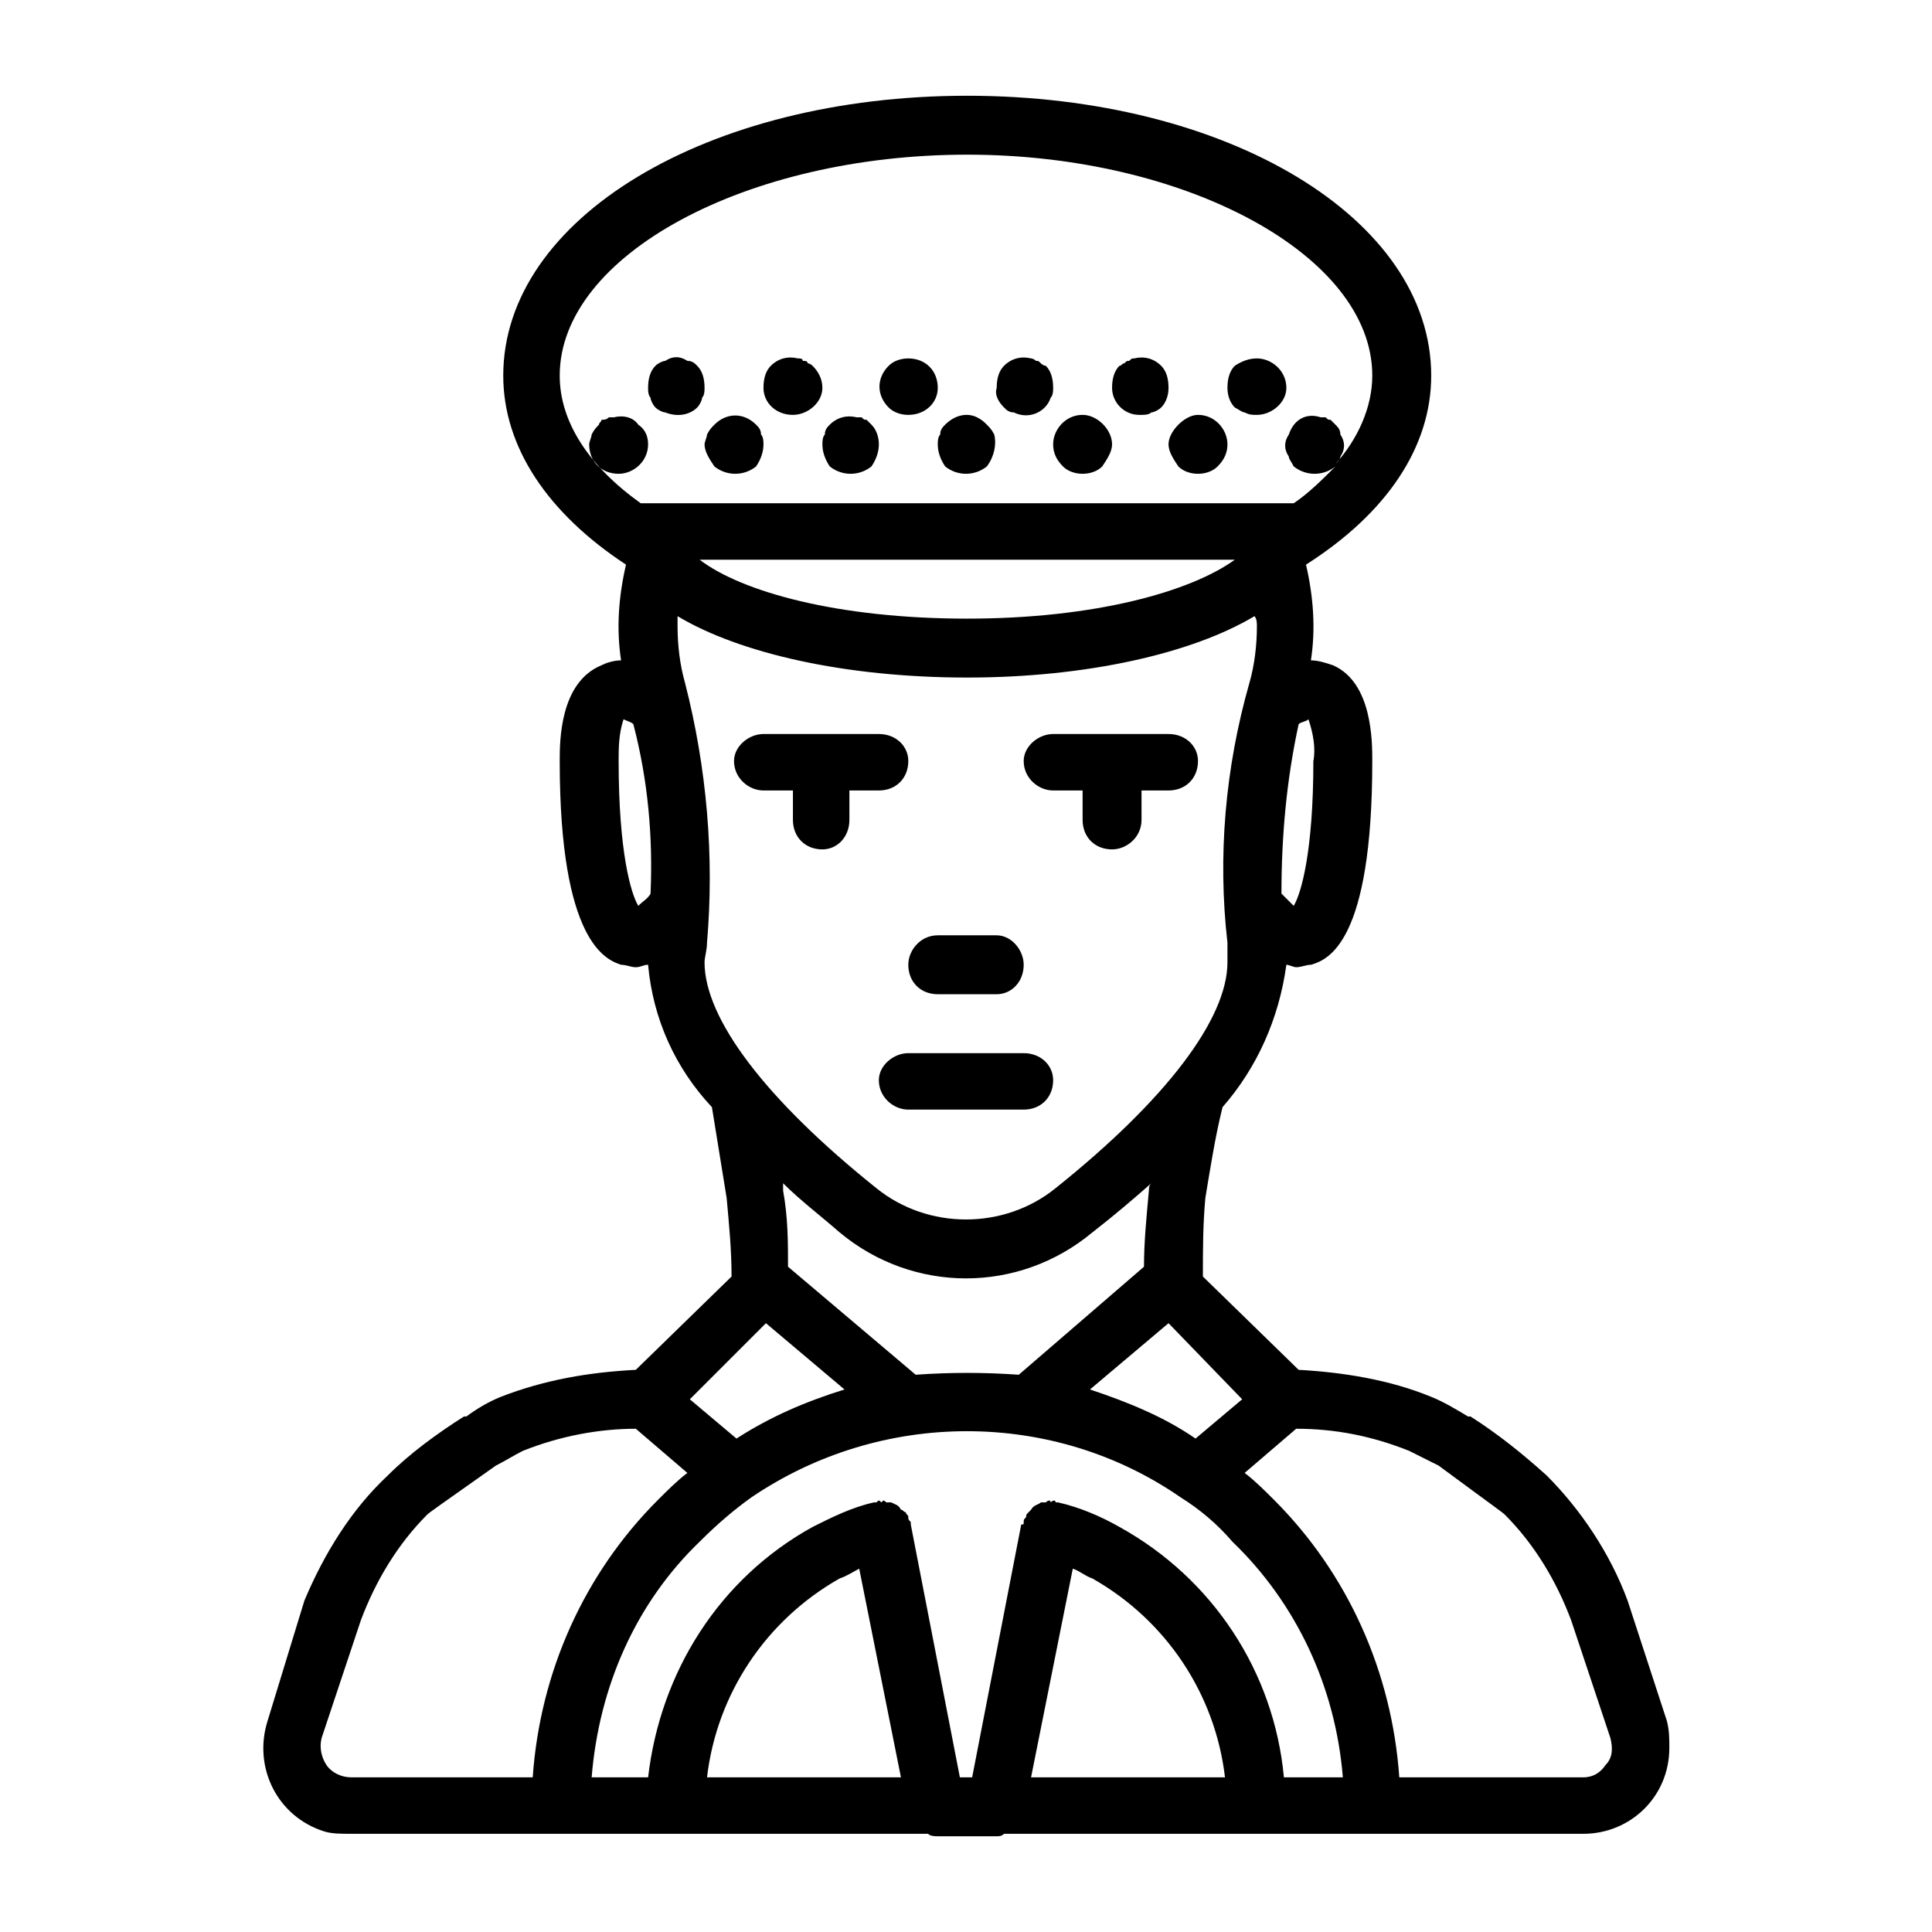 <?xml version="1.0" encoding="UTF-8"?>
<!DOCTYPE svg PUBLIC "-//W3C//DTD SVG 1.1//EN" "http://www.w3.org/Graphics/SVG/1.1/DTD/svg11.dtd">
<!-- Creator: CorelDRAW X7 -->
<svg xmlns="http://www.w3.org/2000/svg" xml:space="preserve" width="0.787in" height="0.787in" version="1.1" style="shape-rendering:geometricPrecision; text-rendering:geometricPrecision; image-rendering:optimizeQuality; fill-rule:evenodd; clip-rule:evenodd"
viewBox="0 0 787 787"
 xmlns:xlink="http://www.w3.org/1999/xlink">
 <defs>
  <style type="text/css">
   <![CDATA[
    .fil0 {fill:black}
   ]]>
  </style>
 </defs>
 <g id="Layer_x0020_1">
  <path class="fil0" d="M382 405l24 0c6,0 11,-5 11,-12 0,-6 -5,-12 -11,-12l-24 0c-7,0 -12,6 -12,12 0,7 5,12 12,12zm98 -215c4,4 12,4 16,0 3,-3 4,-6 4,-9 0,-6 -5,-12 -12,-12 -3,0 -6,2 -8,4 -2,2 -4,5 -4,8 0,3 2,6 4,9zm-47 0c4,4 12,4 16,0 2,-3 4,-6 4,-9 0,-6 -6,-12 -12,-12 -7,0 -12,6 -12,12 0,3 1,6 4,9zm-48 0c5,4 12,4 17,0 3,-4 4,-9 3,-13 -1,-2 -2,-3 -3,-4 -1,-1 -2,-2 -4,-3 -4,-2 -9,-1 -13,3 -1,1 -2,2 -2,4 -1,1 -1,3 -1,4 0,3 1,6 3,9zm-47 0c5,4 12,4 17,0 2,-3 3,-6 3,-9 0,-3 -1,-6 -3,-8 -1,-1 -1,-1 -2,-2 -1,0 -1,0 -2,-1 -1,0 -2,0 -2,0 -4,-1 -8,0 -11,3 -1,1 -2,2 -2,4 -1,1 -1,3 -1,4 0,3 1,6 3,9zm-47 0c5,4 12,4 17,0 2,-3 3,-6 3,-9 0,-1 0,-3 -1,-4 0,-2 -1,-3 -2,-4 -5,-5 -12,-5 -17,0 -1,1 -2,2 -3,4 0,1 -1,3 -1,4 0,3 2,6 4,9zm-27 -9c0,-3 -1,-6 -4,-8 -2,-3 -6,-4 -10,-3 -1,0 -2,0 -2,0 -1,1 -2,1 -3,1 0,1 -1,1 -1,2 -1,1 -2,2 -3,4 0,1 -1,3 -1,4 0,7 5,12 12,12 0,0 0,0 0,0 6,0 12,-5 12,-12zm243 -13c2,1 3,1 5,1 6,0 12,-5 12,-11 0,0 0,0 0,0 0,-7 -6,-12 -12,-12 -3,0 -6,1 -9,3 -2,2 -3,5 -3,9 0,3 1,6 3,8 2,1 3,2 4,2zm-42 1c1,0 3,0 4,-1 1,0 3,-1 4,-2 2,-2 3,-5 3,-8 0,-4 -1,-7 -3,-9 -3,-3 -7,-4 -11,-3 -1,0 -1,0 -2,1 -1,0 -1,0 -2,1 -1,0 -1,1 -2,1 -2,2 -3,5 -3,9 0,6 5,11 11,11 0,0 0,0 1,0zm-95 0c7,0 12,-5 12,-11 0,0 0,0 0,0 0,-7 -5,-12 -12,-12 -3,0 -6,1 -8,3 -5,5 -5,12 0,17 2,2 5,3 8,3zm43 -1c6,3 13,0 15,-6 1,-1 1,-3 1,-4 0,-4 -1,-7 -3,-9 -1,0 -2,-1 -2,-1 -1,-1 -1,-1 -2,-1 -1,-1 -2,-1 -2,-1 -4,-1 -8,0 -11,3 -2,2 -3,5 -3,9 -1,3 1,6 3,8 1,1 2,2 4,2zm-90 1c6,0 12,-5 12,-11 0,-4 -2,-7 -4,-9 0,0 -1,-1 -2,-1 0,-1 -1,-1 -2,-1 0,-1 -1,-1 -2,-1 -4,-1 -8,0 -11,3 -2,2 -3,5 -3,9 0,6 5,11 12,11 0,0 0,0 0,0zm-56 -3c1,1 3,2 4,2 5,2 10,1 13,-2 1,-1 2,-3 2,-4 1,-1 1,-3 1,-4 0,-4 -1,-7 -3,-9 -1,-1 -2,-2 -4,-2 -3,-2 -6,-2 -9,0 -1,0 -3,1 -4,2 -2,2 -3,5 -3,9 0,1 0,3 1,4 0,1 1,3 2,4zm387 553c-2,3 -5,5 -9,5l-75 0c-3,-43 -21,-83 -51,-113 -4,-4 -8,-8 -12,-11l21 -18c16,0 31,3 46,9 4,2 8,4 12,6 23,17 26,19 27,20 12,12 21,27 27,43l16 48c1,4 1,8 -2,11zm-131 5c-4,-43 -29,-81 -67,-102 -7,-4 -16,-8 -25,-10 0,0 0,0 0,0 0,0 0,0 -1,0 0,-1 -1,-1 -2,0 0,-1 -1,-1 -2,0 -1,0 -1,0 -2,0 -1,1 -3,1 -4,3 0,0 -1,1 -1,1 -1,1 -1,1 -1,2 -1,1 -1,1 -1,2 0,0 0,0 0,0 0,1 0,1 -1,1l-20 103 -5 0 -20 -103c0,0 0,0 0,-1 0,0 0,0 0,0 -1,-1 -1,-1 -1,-2 0,-1 -1,-1 -1,-2 -1,0 -1,-1 -2,-1 -1,-2 -2,-2 -4,-3 0,0 -1,0 -2,0 -1,-1 -1,-1 -2,0 -1,-1 -1,-1 -2,0 0,0 0,0 0,0 -1,0 -1,0 -1,0 -9,2 -17,6 -25,10 -38,21 -62,59 -67,102l-23 0c3,-37 18,-71 44,-96 7,-7 14,-13 21,-18 53,-36 123,-36 175,0 8,5 15,11 21,18 26,25 42,59 45,96l-24 0zm-103 0l17 -85c3,1 5,3 8,4 30,17 50,47 54,81l-79 0zm-70 -85l17 85 -79 0c4,-34 24,-64 54,-81 3,-1 6,-3 8,-4l0 0zm-217 80c-2,-3 -3,-7 -2,-11l16 -48c6,-16 15,-31 27,-43 1,-1 4,-3 28,-20 4,-2 7,-4 11,-6 15,-6 31,-9 46,-9l21 18c-4,3 -8,7 -12,11 -30,30 -48,70 -51,113l-74 0c-4,0 -8,-2 -10,-5zm179 -180l32 27c-16,5 -30,11 -44,20l-19 -16 31 -31zm-33 -261c-2,-7 -3,-15 -3,-23 0,-2 0,-3 0,-4 25,15 68,25 118,25 49,0 92,-10 117,-25 1,1 1,3 1,4 0,8 -1,16 -3,23 -10,35 -13,71 -9,106 0,3 0,6 0,8 0,23 -25,56 -70,92 -21,17 -52,17 -73,0 -45,-36 -70,-69 -70,-92 0,-2 1,-5 1,-8 3,-35 0,-71 -9,-106l0 0zm-19 91c-3,-5 -8,-22 -8,-59 0,-5 0,-11 2,-17 2,1 3,1 4,2 6,23 8,46 7,69 -1,2 -3,3 -5,5zm243 -141c-18,13 -57,24 -109,24 -53,0 -92,-11 -109,-24l218 0zm-275 -75c0,-49 76,-90 166,-90 89,0 165,41 165,90 0,13 -6,26 -15,36 1,-1 2,-2 2,-3 2,-3 2,-6 0,-9 0,-2 -1,-3 -2,-4 -1,-1 -1,-1 -2,-2 -1,0 -1,0 -2,-1 -1,0 -2,0 -2,0 -6,-2 -11,1 -13,7 -2,3 -2,6 0,9 0,1 1,2 2,4 5,4 12,4 17,0 -5,5 -11,11 -17,15 -1,0 -2,0 -3,0l-260 0c-1,0 -2,0 -3,0 -21,-15 -33,-33 -33,-52zm299 216c-2,-2 -3,-3 -5,-5 0,-23 2,-46 7,-69 1,-1 3,-1 4,-2 2,6 3,12 2,17 0,37 -5,54 -8,59zm-154 191l-52 -44c0,-10 0,-20 -2,-31 0,-1 0,-2 0,-3 7,7 15,13 23,20 30,25 73,25 103,0 9,-7 16,-13 24,-20 -1,1 -1,2 -1,3 -1,11 -2,21 -2,31l-51 44c-14,-1 -28,-1 -42,0zm114 26c-13,-9 -28,-15 -43,-20l32 -27 30 31 -19 16zm176 66c-7,-19 -19,-37 -33,-51 -10,-9 -20,-17 -31,-24l-1 0c-5,-3 -10,-6 -15,-8 -17,-7 -36,-10 -54,-11l-39 -38c0,-11 0,-21 1,-32 2,-12 4,-25 7,-37 14,-16 23,-36 26,-58 1,0 3,1 4,1 2,0 4,-1 6,-1 7,-2 25,-9 25,-83 0,-8 0,-32 -16,-39 -3,-1 -6,-2 -9,-2 2,-13 1,-26 -2,-39 33,-21 51,-48 51,-77 0,-64 -83,-114 -189,-114 -106,0 -189,50 -189,114 0,29 18,56 50,77 -3,13 -4,26 -2,39 -3,0 -6,1 -8,2 -17,7 -17,31 -17,39 0,74 19,81 25,83 2,0 4,1 6,1 2,0 3,-1 5,-1 2,22 11,42 26,58 2,12 4,25 6,37 1,11 2,21 2,32l-39 38c-19,1 -37,4 -55,11 -5,2 -10,5 -14,8l-1 0c-11,7 -22,15 -31,24 -15,14 -26,32 -34,51l-15 49c-6,19 4,39 23,45 3,1 7,1 11,1l235 0c1,1 3,1 4,1l0 0 24 0c1,0 2,0 3,-1l236 0c19,0 35,-15 35,-35 0,-4 0,-7 -1,-11l-16 -49zm-234 -330l12 0 0 12c0,7 5,12 12,12 6,0 12,-5 12,-12l0 -12 11 0c7,0 12,-5 12,-12 0,-6 -5,-11 -12,-11l-47 0c-6,0 -12,5 -12,11 0,7 6,12 12,12zm-118 0l12 0 0 12c0,7 5,12 12,12 6,0 11,-5 11,-12l0 -12 12 0c7,0 12,-5 12,-12 0,-6 -5,-11 -12,-11l-47 0c-6,0 -12,5 -12,11 0,7 6,12 12,12zm106 107l-47 0c-6,0 -12,5 -12,11 0,7 6,12 12,12l47 0c7,0 12,-5 12,-12 0,-6 -5,-11 -12,-11z"/>
 </g>
</svg>
